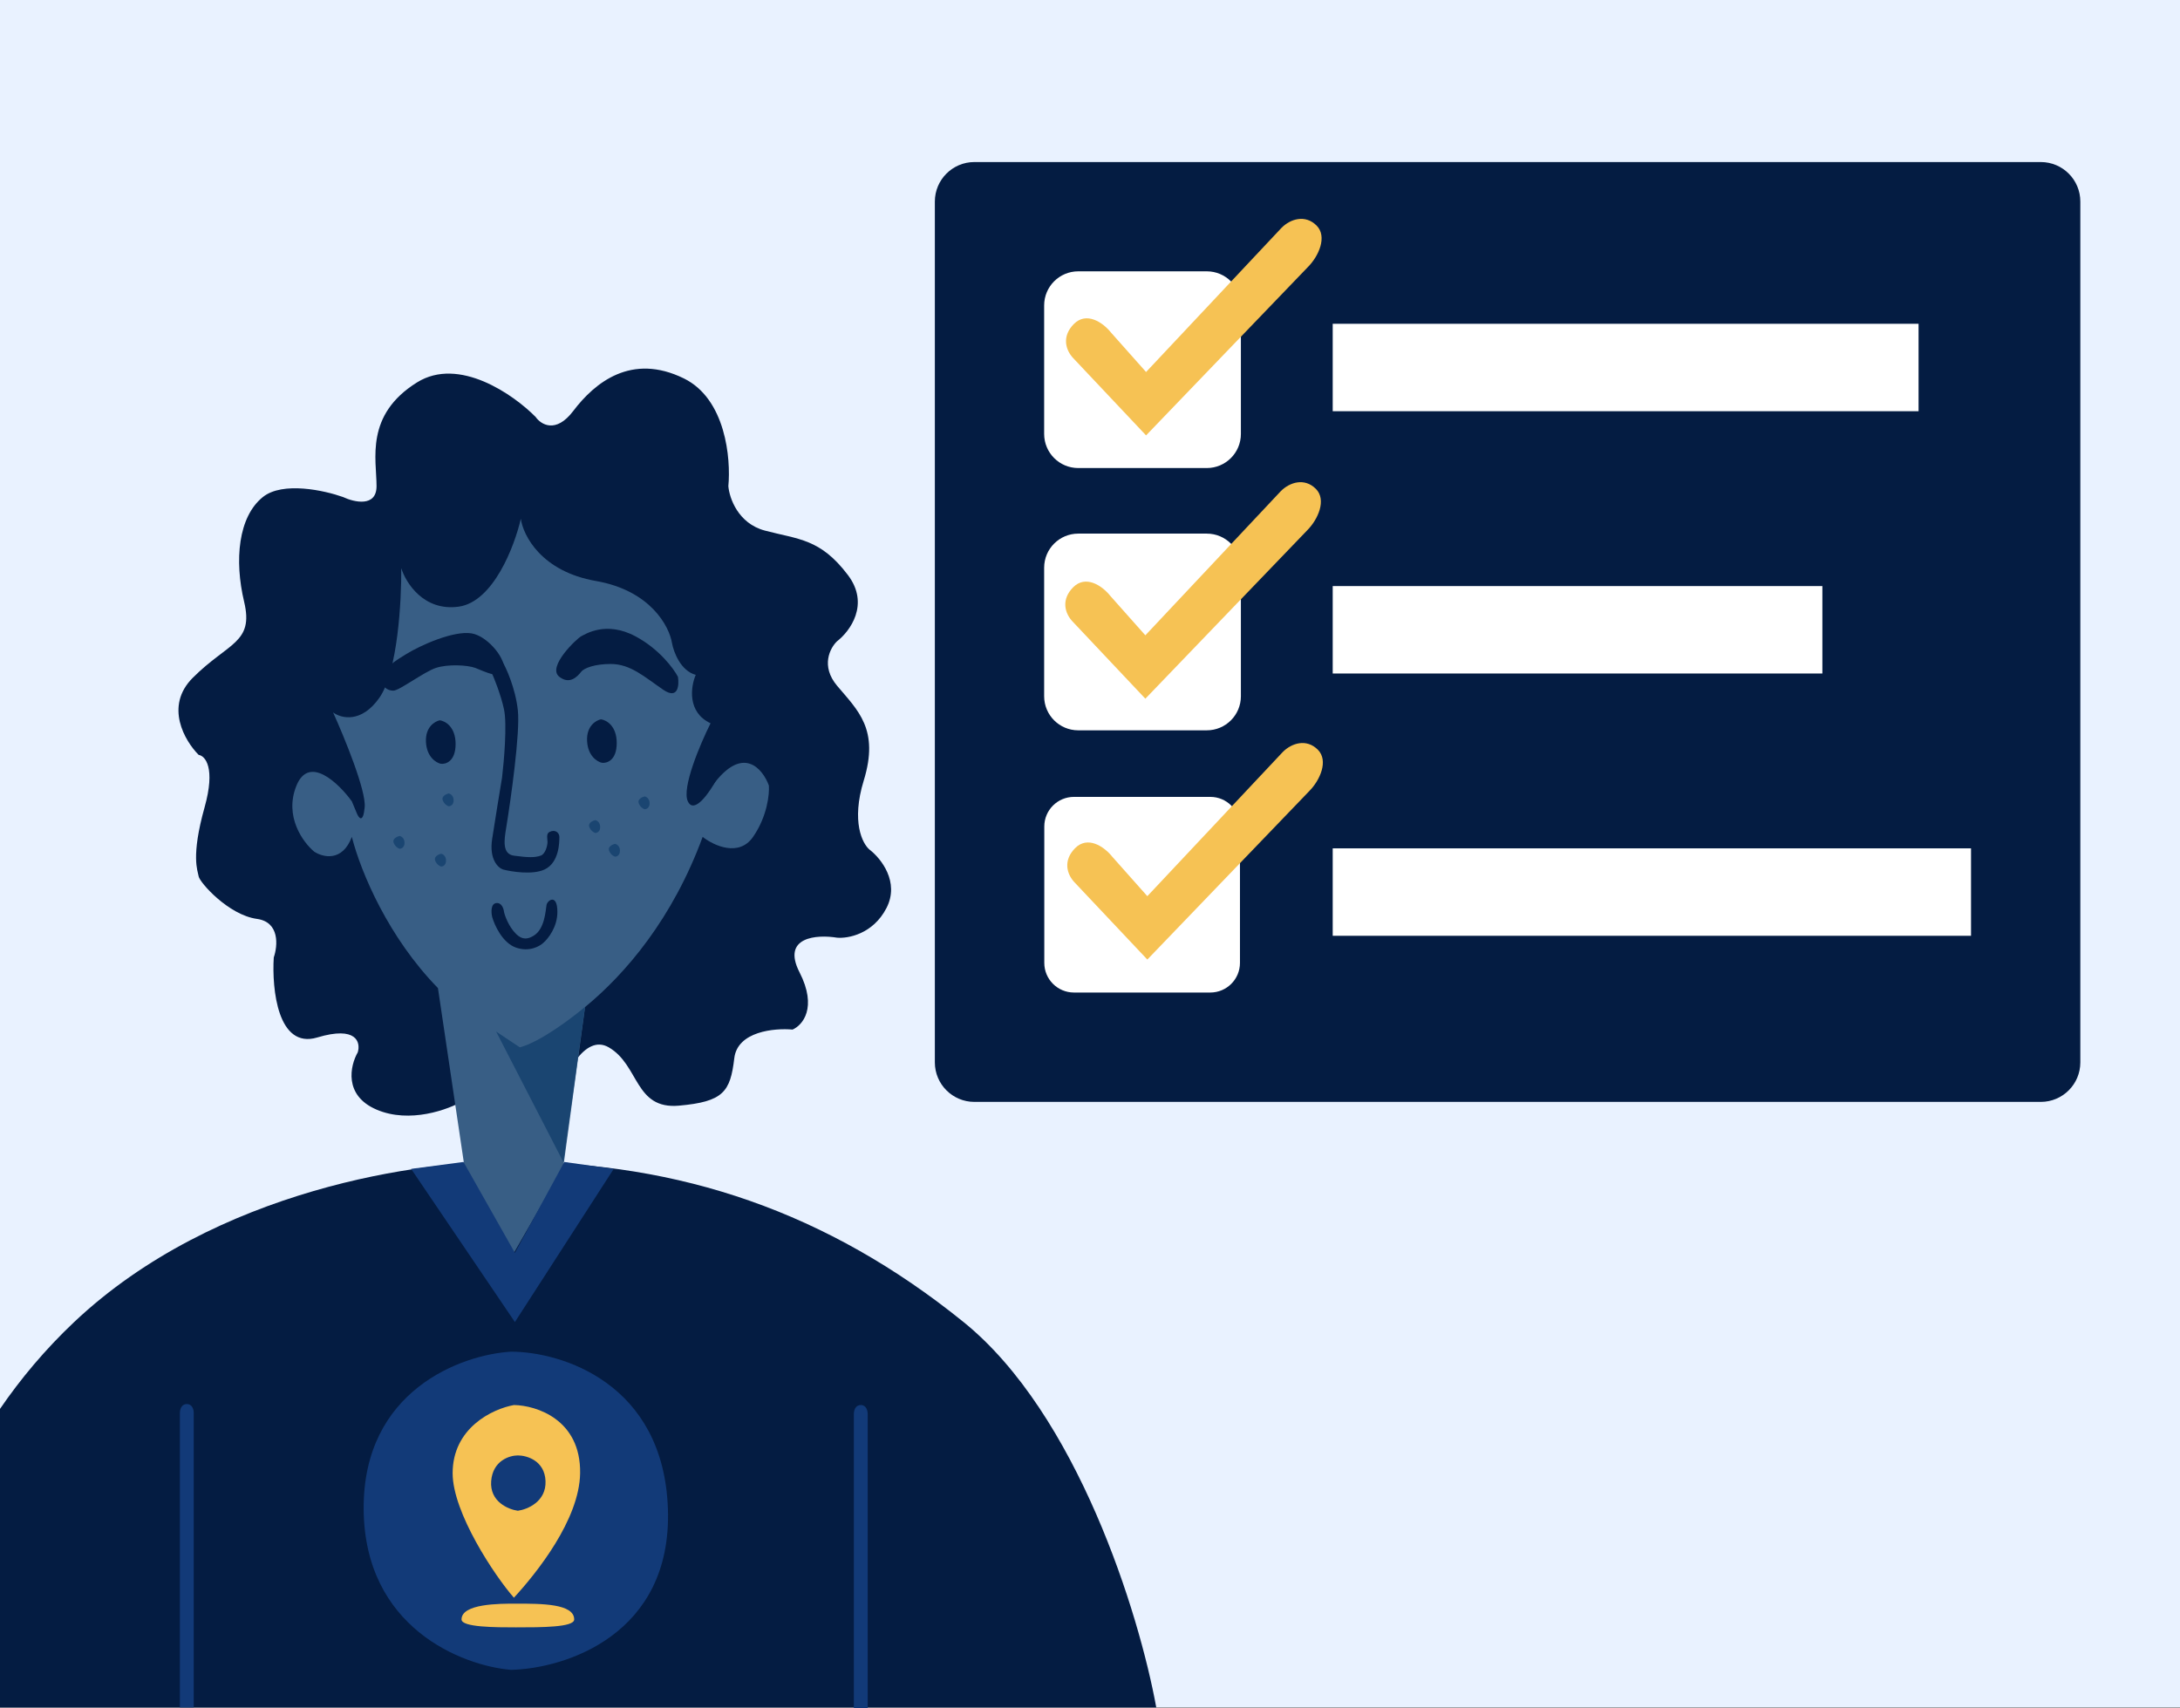 <svg width="319" height="250" viewBox="0 0 319 250" fill="none" xmlns="http://www.w3.org/2000/svg">
<rect x="0" y="0" width="319" height="250" fill="#808080" stroke="none"/>
<rect width="319" height="249.879" fill="#E9F2FF"/>
<path d="M55.1 162.392C59.959 164.474 65.608 162.392 67.826 161.091H81.419C82.479 157.62 85.496 151.2 89.083 153.282C93.566 155.885 92.843 162.392 99.35 161.814C105.857 161.235 106.869 159.789 107.448 154.873C107.91 150.939 113.328 150.438 115.979 150.679C117.425 150.052 119.652 147.498 116.992 142.292C114.331 137.086 119.546 136.749 122.487 137.231C124.077 137.375 127.75 136.71 129.717 132.893C131.684 129.075 128.897 125.614 127.259 124.361C126.198 123.493 124.54 120.254 126.391 114.239C128.705 106.719 125.523 103.972 122.487 100.356C120.057 97.464 121.474 94.813 122.487 93.849C124.366 92.403 127.316 88.441 124.077 84.16C120.028 78.81 116.847 78.955 111.93 77.653C107.997 76.612 106.725 72.881 106.58 71.146C106.966 67.145 106.204 58.392 100.073 55.384C92.409 51.624 87.058 55.962 83.877 60.156C81.332 63.511 79.153 62.132 78.382 61.024C75.152 57.746 67.16 52.145 61.029 55.962C53.365 60.734 55.1 67.242 55.1 71.146C55.1 74.269 51.823 73.508 50.184 72.737C47.484 71.773 41.363 70.423 38.471 72.737C34.856 75.629 34.277 81.991 35.723 88.065C37.169 94.138 33.41 93.994 28.204 99.2C24.039 103.364 27.047 108.454 29.071 110.479C30.035 110.623 31.559 112.359 29.939 118.143C27.915 125.373 28.927 127.398 29.071 128.265C29.216 129.133 33.41 133.905 37.603 134.483C40.958 134.946 40.64 138.436 40.061 140.123C39.772 144.75 40.64 153.571 46.424 151.836C52.208 150.101 52.786 152.559 52.353 154.005C51.244 155.933 50.241 160.31 55.1 162.392Z" fill="#041C42"/>
<path d="M10.851 193.482C31.558 173.932 62.186 169.719 74.911 170.056C99.494 170.056 121.115 177.404 140.996 193.482C157.626 206.931 166.688 236.093 169.194 249.879H0V206.194C3.007 201.804 6.593 197.503 10.851 193.482Z" fill="#041C42"/>
<path d="M43.387 114.961C45.238 110.45 49.557 114.624 51.485 117.275L47.002 104.405L55.968 82.57L76.502 72.447L108.46 89.077L104.266 114.961C108.662 108.946 111.593 112.455 112.509 114.961C112.605 116.215 112.277 119.473 110.195 122.481C108.113 125.489 104.411 123.734 102.82 122.481C98.43 134.429 91.572 142.482 85.612 147.383L82.431 170.779L75.201 183.36L67.97 170.779L64.085 144.606C56.85 137.213 52.829 127.724 51.485 122.481C50.097 126.183 47.243 125.469 45.99 124.65C44.351 123.3 41.536 119.473 43.387 114.961Z" fill="#385E85"/>
<path d="M75.345 183.36L67.826 170.056L60.162 171.068L75.345 193.482L89.806 171.068L82.575 170.056L75.345 183.36Z" fill="#123A78"/>
<path d="M26.324 206.786V249.879H28.348V206.786C28.348 206.304 28.146 205.485 27.336 205.485C26.526 205.485 26.324 206.304 26.324 206.786Z" fill="#123A78"/>
<path d="M124.945 206.931V250.023H126.969V206.931C126.969 206.449 126.767 205.629 125.957 205.629C125.147 205.629 124.945 206.449 124.945 206.931Z" fill="#123A78"/>
<path d="M52.208 119.01L51.485 117.275L45.267 105.851L54.667 81.847L76.213 71.001L110.051 86.908L104.845 114.094C103.832 115.974 101.577 119.242 100.651 117.275C99.726 115.309 102.483 108.84 103.977 105.851C100.507 104.232 101.085 100.453 101.808 98.766C99.61 98.187 98.579 95.44 98.338 94.138C97.952 91.68 95.185 86.416 87.203 85.028C79.221 83.64 76.55 78.376 76.213 75.918C75.297 79.919 72.193 88.094 67.103 88.788C62.013 89.482 59.39 85.317 58.715 83.148C58.764 87.872 58.195 98.274 55.534 102.092C52.873 105.909 49.895 105.128 48.738 104.261C50.377 107.876 53.596 115.713 53.365 118.143C53.134 120.572 52.498 119.733 52.208 119.01Z" fill="#041C42"/>
<path d="M53.215 220.843C53.112 203.46 67.539 198.252 74.766 197.82C82.164 197.82 97.116 202.425 97.736 220.843C98.355 239.262 82.68 244.211 74.766 244.384C67.625 243.78 53.319 238.227 53.215 220.843Z" fill="#123A78" class="main-path-3"/>
<path d="M66.235 215.607C66.235 221.391 72.405 230.646 75.201 233.827C78.526 230.212 84.789 222.403 84.889 215.607C85.005 207.74 78.478 205.677 75.201 205.629C72.019 206.208 66.235 208.997 66.235 215.607Z" fill="#F6C254"/>
<path d="M71.874 216.763C72.106 213.755 74.573 213.003 75.778 213.003C77.079 213.003 79.711 213.755 79.827 216.763C79.942 219.77 77.176 220.908 75.778 221.101C74.38 220.908 71.643 219.77 71.874 216.763Z" fill="#123A78"/>
<path d="M75.49 234.695H75.49H75.49C79.25 234.695 84.022 234.695 84.022 237.009C84.022 238.166 79.25 238.166 75.49 238.166C72.598 238.166 67.537 238.166 67.537 237.009C67.537 234.695 73.031 234.695 75.49 234.695Z" fill="#F6C254"/>
<path d="M81.853 99.055C83.356 100.212 84.455 99.055 85.034 98.332C85.468 97.753 87.058 97.175 89.372 97.175C92.264 97.175 94.288 99.055 97.036 100.935C99.234 102.439 99.398 100.308 99.205 99.055C98.579 97.85 96.458 94.977 92.987 93.126C88.649 90.812 85.612 92.837 85.034 93.126C84.455 93.415 79.973 97.609 81.853 99.055Z" fill="#041C42"/>
<path d="M68.983 92.692C71.18 93.039 73.754 96.018 73.754 97.753C73.754 99.778 70.718 98.187 69.561 97.753C68.404 97.32 65.512 97.175 63.777 97.753C62.041 98.332 58.426 101.079 57.559 101.079C56.691 101.079 55.823 100.501 55.823 99.344C55.823 97.898 58.185 96.5 59.439 95.729C61.608 94.394 66.38 92.281 68.983 92.692Z" fill="#041C42"/>
<path d="M75.779 103.971C75.432 100.732 74.044 97.657 73.465 96.741L72.019 98.621C72.164 98.91 73.292 101.629 73.754 103.827C74.217 106.025 73.754 111.395 73.465 113.805C73.176 115.54 72.482 119.762 72.019 122.77C71.557 125.778 72.887 127.012 73.61 127.253C74.911 127.59 77.948 128.063 79.683 127.253C81.853 126.241 81.853 123.204 81.853 122.481C81.853 121.903 81.274 121.324 80.406 121.758C79.884 122.019 80.117 122.77 80.117 123.204C80.117 123.8 79.799 124.997 79.105 125.228C78.237 125.518 77.37 125.518 75.201 125.228C73.465 124.997 73.784 122.915 74.044 121.324C74.767 116.89 76.126 107.211 75.779 103.971Z" fill="#041C42"/>
<path d="M62.331 108.599C62.215 106.401 63.632 105.562 64.355 105.417C65.126 105.514 66.668 106.343 66.668 108.888C66.668 111.433 65.222 111.876 64.5 111.78C63.825 111.635 62.446 110.796 62.331 108.599Z" fill="#041C42"/>
<path d="M85.908 108.454C85.792 106.256 87.209 105.417 87.932 105.273C88.704 105.369 90.246 106.198 90.246 108.743C90.246 111.288 88.8 111.731 88.077 111.635C87.402 111.49 86.024 110.652 85.908 108.454Z" fill="#041C42"/>
<path d="M64.789 117.13C64.558 116.552 65.271 116.215 65.656 116.118C65.897 116.166 66.379 116.436 66.379 117.13C66.379 117.824 65.897 117.998 65.656 117.998C65.464 117.95 65.02 117.709 64.789 117.13Z" fill="#1A4571"/>
<path d="M57.604 123.349C57.373 122.77 58.086 122.433 58.471 122.336C58.712 122.385 59.194 122.654 59.194 123.349C59.194 124.043 58.712 124.216 58.471 124.216C58.279 124.168 57.835 123.927 57.604 123.349Z" fill="#1A4571"/>
<path d="M63.677 125.951C63.446 125.373 64.159 125.036 64.545 124.939C64.786 124.987 65.268 125.257 65.268 125.951C65.268 126.645 64.786 126.819 64.545 126.819C64.352 126.771 63.909 126.53 63.677 125.951Z" fill="#1A4571"/>
<path d="M86.236 121.035C86.004 120.456 86.718 120.119 87.103 120.023C87.344 120.071 87.826 120.341 87.826 121.035C87.826 121.729 87.344 121.902 87.103 121.902C86.911 121.854 86.467 121.613 86.236 121.035Z" fill="#1A4571"/>
<path d="M93.466 117.564C93.235 116.986 93.948 116.649 94.334 116.552C94.575 116.6 95.057 116.87 95.057 117.564C95.057 118.258 94.575 118.432 94.334 118.432C94.141 118.384 93.697 118.143 93.466 117.564Z" fill="#1A4571"/>
<path d="M89.128 124.505C88.897 123.927 89.61 123.59 89.995 123.493C90.236 123.541 90.718 123.811 90.718 124.505C90.718 125.199 90.236 125.373 89.995 125.373C89.803 125.325 89.359 125.084 89.128 124.505Z" fill="#1A4571"/>
<path d="M75.489 136.652C76.531 137.693 77.369 137.375 78.092 136.941C79.704 135.974 79.827 133.326 79.972 132.459C80.092 131.736 81.562 130.724 81.562 133.471C81.562 135.669 80.213 137.375 79.538 137.953C79.008 138.483 77.456 139.37 75.489 138.676C73.523 137.982 72.357 135.399 72.019 134.194C71.875 133.567 71.788 132.285 72.598 132.17C73.407 132.054 73.706 132.989 73.754 133.471C73.899 134.097 74.448 135.611 75.489 136.652Z" fill="#041C42"/>
<path d="M76.068 153.282C79.076 152.472 83.684 148.992 85.612 147.353L82.431 170.056L72.598 150.968L76.068 153.282Z" fill="#1A4571"/>
<path d="M136.797 29.5C136.797 26.305 139.387 23.715 142.581 23.715H298.631C301.825 23.715 304.415 26.305 304.415 29.5V155.48C304.415 158.675 301.825 161.264 298.631 161.264H142.581C139.387 161.264 136.797 158.675 136.797 155.48V29.5Z" fill="#041C42"/>
<path d="M152.791 44.698C152.791 41.943 155.024 39.709 157.779 39.709H176.591C179.347 39.709 181.58 41.943 181.58 44.698V63.51C181.58 66.265 179.347 68.499 176.591 68.499H157.779C155.024 68.499 152.791 66.265 152.791 63.51V44.698Z" fill="white"/>
<path d="M152.791 83.084C152.791 80.329 155.024 78.095 157.779 78.095H176.591C179.347 78.095 181.58 80.329 181.58 83.084V101.896C181.58 104.651 179.347 106.884 176.591 106.884H157.779C155.024 106.884 152.791 104.651 152.791 101.896V83.084Z" fill="white"/>
<path d="M152.812 120.963C152.812 118.567 154.754 116.625 157.15 116.625H177.106C179.502 116.625 181.444 118.567 181.444 120.963V140.919C181.444 143.315 179.502 145.257 177.106 145.257H157.15C154.754 145.257 152.812 143.315 152.812 140.919V120.963Z" fill="white"/>
<path d="M195.016 47.386H280.744V60.182H195.016V47.386Z" fill="white"/>
<path d="M195.016 85.772H266.669V98.568H195.016V85.772Z" fill="white"/>
<path d="M195.016 124.158H288.421V136.953H195.016V124.158Z" fill="white"/>
<path d="M162.587 48.686L167.705 54.443L187.538 33.331C188.817 32.052 190.986 31.341 192.656 33.011C194.255 34.611 192.976 37.49 191.376 39.089L167.705 63.72L157.149 52.524C155.87 51.245 155.358 49.197 157.149 47.406C158.94 45.615 161.308 47.086 162.587 48.686Z" fill="#F6C254" class="main-path"/>
<path d="M162.482 87.221L167.6 92.979L187.433 71.867C188.713 70.587 190.881 69.876 192.551 71.547C194.151 73.146 192.871 76.025 191.272 77.624L167.6 102.255L157.044 91.059C155.765 89.78 155.253 87.733 157.044 85.941C158.836 84.15 161.203 85.621 162.482 87.221Z" fill="#F6C254" class="main-path-2"/>
<path d="M162.771 125.397L167.889 131.155L187.722 110.042C189.002 108.763 191.17 108.052 192.84 109.722C194.44 111.322 193.161 114.201 191.561 115.8L167.889 140.431L157.333 129.235C156.054 127.956 155.542 125.908 157.334 124.117C159.125 122.326 161.492 123.797 162.771 125.397Z" fill="#F6C254" class="main-path-3"/>
</svg>
